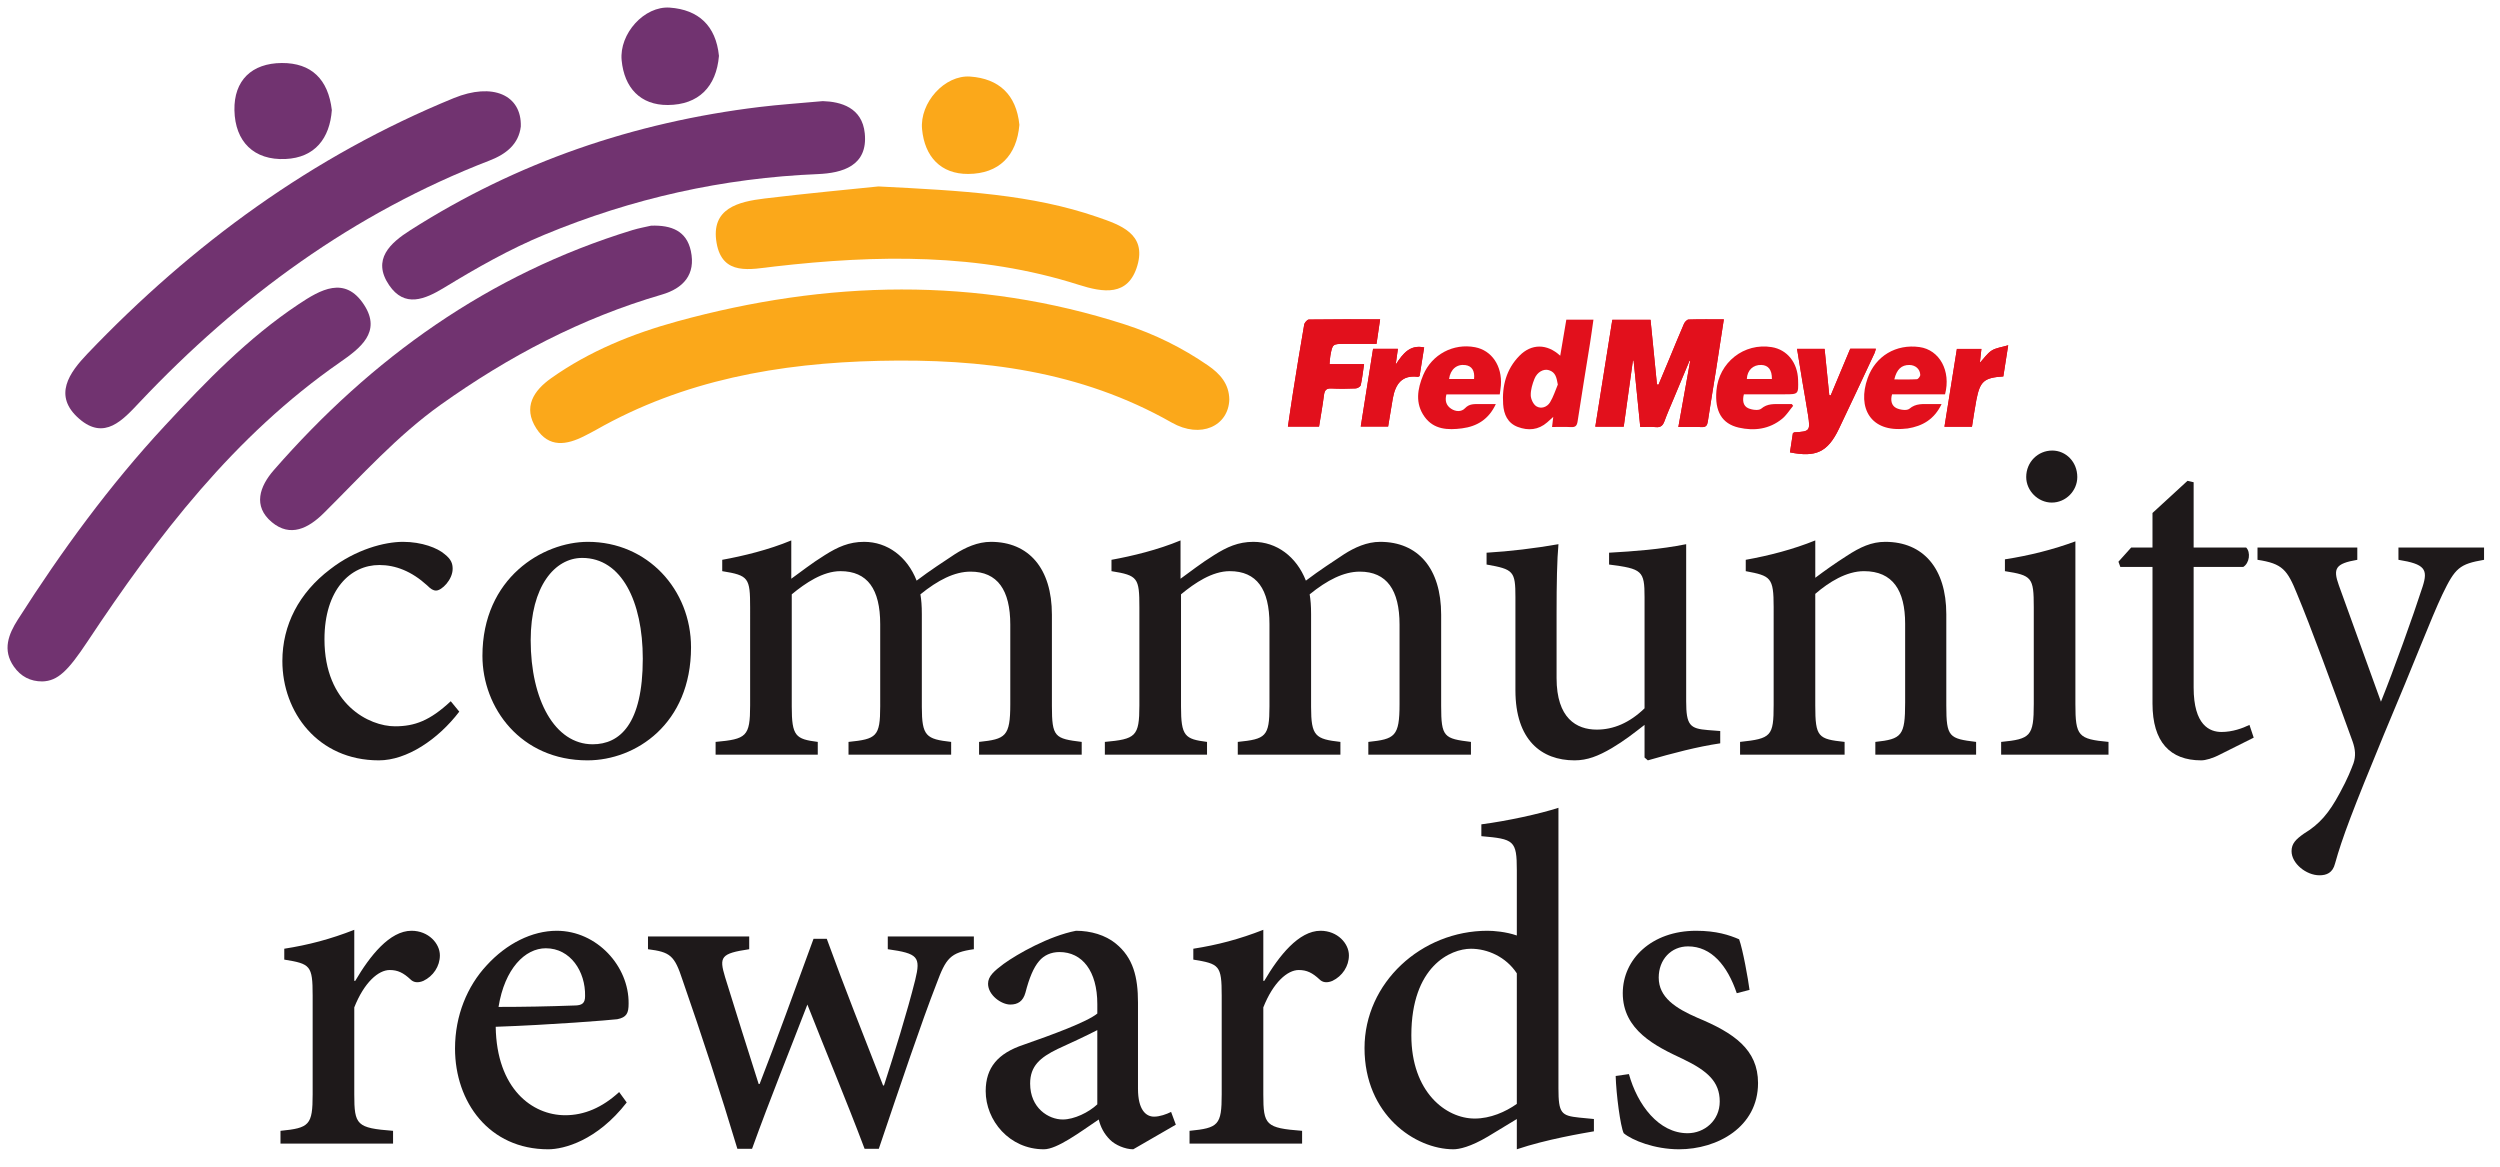 <?xml version="1.0" encoding="utf-8"?>
<!-- Generator: Adobe Illustrator 16.0.0, SVG Export Plug-In . SVG Version: 6.00 Build 0)  -->
<!DOCTYPE svg PUBLIC "-//W3C//DTD SVG 1.1//EN" "http://www.w3.org/Graphics/SVG/1.1/DTD/svg11.dtd">
<svg version="1.1" id="Layer_1" xmlns="http://www.w3.org/2000/svg" xmlns:xlink="http://www.w3.org/1999/xlink" x="0px" y="0px"
	 width="331.335px" height="154.681px" viewBox="0 0 331.335 154.681" enable-background="new 0 0 331.335 154.681"
	 xml:space="preserve">
<path fill-rule="evenodd" clip-rule="evenodd" fill="#FBA81A" d="M162.926,52.955c-0.113,3.504-3.781,5.241-7.639,3.048
	c-12.101-6.88-25.195-8.489-38.796-8.179c-13.213,0.301-25.892,2.543-37.531,9.169c-0.485,0.276-0.986,0.523-1.482,0.779
	c-2.372,1.218-4.727,1.606-6.393-0.985c-1.824-2.835-0.341-5.03,1.96-6.661c5.067-3.592,10.771-5.902,16.714-7.534
	c19.813-5.44,39.624-5.965,59.361,0.42c3.912,1.266,7.577,3.079,10.975,5.418C161.702,49.538,162.897,50.874,162.926,52.955z"/>
<path fill-rule="evenodd" clip-rule="evenodd" fill="#713370" d="M69.025,16.764c-0.277,2.334-1.932,3.658-4.148,4.515
	c-18.023,6.966-33.189,18.068-46.38,32.036c-2.209,2.339-4.635,5.102-7.987,2.2c-3.557-3.077-1.3-6.141,1.08-8.635
	c13.892-14.551,29.844-26.217,48.539-33.872C65.32,10.882,69.149,12.604,69.025,16.764z"/>
<path fill-rule="evenodd" clip-rule="evenodd" fill="#713370" d="M5.624,90.313c-1.605,0.009-2.872-0.66-3.785-1.964
	c-1.546-2.209-0.708-4.295,0.523-6.228c5.799-9.098,12.154-17.799,19.499-25.711c5.431-5.851,10.99-11.611,17.695-16.076
	c2.906-1.936,6.156-3.837,8.697,0.069c2.357,3.622-0.542,5.769-3.233,7.641c-13.998,9.733-24.125,22.969-33.408,36.959
	C9.004,88.934,7.664,90.241,5.624,90.313z"/>
<path fill-rule="evenodd" clip-rule="evenodd" fill="#713370" d="M86.288,29.91c2.713-0.097,4.699,0.702,5.271,3.34
	c0.683,3.15-1.016,4.971-3.849,5.796c-10.645,3.102-20.285,8.172-29.285,14.583c-5.798,4.13-10.502,9.404-15.508,14.37
	c-2.029,2.014-4.435,3.261-6.893,1.203c-2.545-2.129-1.603-4.75,0.262-6.889c12.973-14.867,28.479-25.98,47.511-31.809
	C84.683,30.233,85.601,30.072,86.288,29.91z"/>
<path fill-rule="evenodd" clip-rule="evenodd" fill="#FBA81A" d="M116.421,24.71c11.2,0.566,20.315,1.051,29.033,4.057
	c3.044,1.05,6.519,2.225,5.284,6.432c-1.209,4.118-4.512,3.584-7.798,2.539c-13.228-4.212-26.734-3.971-40.316-2.414
	c-3.135,0.359-6.884,1.299-7.651-3.127c-0.798-4.601,2.904-5.469,6.377-5.89C107.062,25.615,112.793,25.088,116.421,24.71z"/>
<path fill-rule="evenodd" clip-rule="evenodd" fill="#FBA81A" d="M135.104,16.546c-0.35,4.104-2.711,6.482-6.777,6.508
	c-3.643,0.024-5.778-2.292-6.122-5.926c-0.332-3.514,2.994-7.227,6.393-6.979C132.374,10.423,134.699,12.525,135.104,16.546z"/>
<path fill-rule="evenodd" clip-rule="evenodd" fill="#713370" d="M43.98,14.588c-0.271,3.74-2.238,6.307-6.14,6.486
	c-4.196,0.194-6.685-2.308-6.77-6.454c-0.081-3.972,2.307-6.246,6.279-6.269C41.271,8.329,43.501,10.513,43.98,14.588z"/>
<path fill-rule="evenodd" clip-rule="evenodd" fill="#713370" d="M95.286,7.409c-0.349,4.104-2.71,6.482-6.776,6.508
	c-3.642,0.024-5.778-2.292-6.122-5.926c-0.332-3.514,2.994-7.228,6.392-6.98C92.557,1.287,94.881,3.388,95.286,7.409z"/>
<g>
	<path fill="#1E191A" d="M60.87,94.317c-2.821,3.698-6.958,6.456-10.657,6.456c-8.087,0-12.789-6.394-12.789-13.164
		c0-4.765,2.194-9.027,6.332-12.162c3.385-2.632,7.209-3.635,9.654-3.635c2.507,0,4.576,0.815,5.516,1.63
		c0.877,0.69,1.065,1.253,1.065,1.944c0,1.441-1.442,2.883-2.194,2.883c-0.376,0-0.689-0.188-1.191-0.69
		c-2.068-1.88-4.2-2.695-6.331-2.695c-3.824,0-7.271,3.26-7.271,9.841c0,8.651,5.955,11.535,9.34,11.535
		c2.633,0,4.639-0.752,7.397-3.322L60.87,94.317z"/>
	<path fill="#1E191A" d="M91.585,85.791c0,10.155-7.334,14.982-13.729,14.982c-8.839,0-13.917-6.958-13.917-13.854
		c0-10.343,8.024-15.107,13.979-15.107C85.818,71.812,91.585,78.144,91.585,85.791z M70.334,84.851
		c0,7.898,3.197,13.792,8.212,13.792c3.573,0,6.645-2.633,6.645-11.347c0-7.585-2.821-13.352-8.024-13.352
		C73.531,73.943,70.334,77.705,70.334,84.851z"/>
	<path fill="#1E191A" d="M129.76,100.021v-1.693c3.51-0.376,4.137-0.689,4.137-5.015V82.782c0-4.576-1.692-7.021-5.266-7.021
		c-2.131,0-4.326,1.128-6.645,3.009c0.125,0.752,0.188,1.504,0.188,2.632v12.287c0,3.887,0.564,4.263,3.886,4.639v1.693h-13.603
		v-1.693c3.699-0.376,4.2-0.689,4.2-4.702V82.719c0-4.639-1.692-7.021-5.266-7.021c-2.319,0-4.639,1.567-6.457,3.072v14.856
		c0,3.95,0.501,4.326,3.448,4.702v1.693h-13.54v-1.693c4.075-0.376,4.576-0.689,4.576-4.826V80.525c0-3.949-0.188-4.262-3.698-4.826
		v-1.505c2.758-0.501,6.144-1.316,9.152-2.57v5.078c1.317-0.939,2.633-2.006,4.451-3.134c1.692-1.066,3.197-1.755,5.203-1.755
		c3.071,0,5.705,1.943,6.958,5.141c1.818-1.379,3.573-2.508,5.078-3.511c1.379-0.878,3.009-1.63,4.764-1.63
		c5.015,0,8.087,3.511,8.087,9.654v12.099c0,4.137,0.376,4.325,3.949,4.763v1.693H129.76z"/>
	<path fill="#1E191A" d="M181.35,100.021v-1.693c3.51-0.376,4.137-0.689,4.137-5.015V82.782c0-4.576-1.693-7.021-5.266-7.021
		c-2.132,0-4.326,1.128-6.646,3.009c0.126,0.752,0.188,1.504,0.188,2.632v12.287c0,3.887,0.564,4.263,3.887,4.639v1.693h-13.603
		v-1.693c3.698-0.376,4.2-0.689,4.2-4.702V82.719c0-4.639-1.693-7.021-5.266-7.021c-2.32,0-4.639,1.567-6.457,3.072v14.856
		c0,3.95,0.501,4.326,3.448,4.702v1.693h-13.541v-1.693c4.075-0.376,4.576-0.689,4.576-4.826V80.525
		c0-3.949-0.188-4.262-3.698-4.826v-1.505c2.758-0.501,6.143-1.316,9.152-2.57v5.078c1.316-0.939,2.633-2.006,4.451-3.134
		c1.693-1.066,3.197-1.755,5.204-1.755c3.071,0,5.704,1.943,6.958,5.141c1.818-1.379,3.573-2.508,5.078-3.511
		c1.379-0.878,3.009-1.63,4.764-1.63c5.015,0,8.086,3.511,8.086,9.654v12.099c0,4.137,0.376,4.325,3.949,4.763v1.693H181.35z"/>
	<path fill="#1E191A" d="M227.987,98.517c-3.009,0.439-6.332,1.317-9.591,2.256l-0.438-0.376v-4.325
		c-1.379,1.065-2.633,2.068-4.326,3.071c-1.818,1.066-3.26,1.63-4.952,1.63c-4.388,0-7.835-2.695-7.835-9.278V79.146
		c0-3.448-0.251-3.699-3.824-4.326v-1.567c3.134-0.188,6.269-0.564,9.528-1.129c-0.188,2.069-0.25,5.078-0.25,9.215v8.526
		c0,5.329,2.632,6.833,5.328,6.833c2.194,0,4.325-0.878,6.332-2.821V79.146c0-3.511-0.313-3.761-4.702-4.326v-1.567
		c3.322-0.188,6.77-0.438,10.218-1.129v20.812c0,3.197,0.501,3.635,2.884,3.824l1.63,0.126V98.517z"/>
	<path fill="#1E191A" d="M248.546,100.021v-1.693c3.511-0.376,3.95-0.814,3.95-5.202v-10.47c0-4.387-1.63-6.958-5.454-6.958
		c-2.319,0-4.639,1.441-6.457,3.009v14.794c0,4.2,0.376,4.45,3.887,4.826v1.693h-13.854v-1.693c4.138-0.438,4.451-0.752,4.451-4.889
		V80.463c0-3.95-0.376-4.138-3.698-4.765v-1.505c3.134-0.564,6.269-1.378,9.215-2.57v4.953c1.253-0.94,2.57-1.881,4.138-2.883
		c1.817-1.192,3.322-1.881,5.14-1.881c5.015,0,8.087,3.511,8.087,9.591v12.099c0,4.2,0.376,4.388,3.949,4.826v1.693H248.546z"/>
	<path fill="#1E191A" d="M265.219,100.021v-1.693c3.886-0.376,4.325-0.752,4.325-5.015v-12.85c0-3.95-0.25-4.2-3.824-4.765v-1.567
		c3.26-0.502,6.457-1.316,9.34-2.383v21.564c0,4.263,0.376,4.639,4.388,5.015v1.693H265.219z M268.542,63.224
		c0-2.006,1.567-3.511,3.448-3.511c1.817,0,3.322,1.504,3.322,3.511c0,1.818-1.505,3.385-3.385,3.385
		C270.109,66.609,268.542,65.042,268.542,63.224z"/>
	<path fill="#1E191A" d="M294.306,99.958c-1.066,0.564-2.006,0.815-2.57,0.815c-4.137,0-6.457-2.445-6.457-7.522V75.134h-4.263
		l-0.251-0.689l1.692-1.881h2.821v-4.576l4.639-4.262l0.815,0.188v8.65h6.958c0.627,0.627,0.439,2.069-0.376,2.57h-6.582v15.985
		c0,5.015,2.131,5.893,3.698,5.893c1.442,0,2.821-0.501,3.699-0.939l0.564,1.692L294.306,99.958z"/>
	<path fill="#1E191A" d="M329.221,74.194c-3.26,0.564-3.824,1.066-5.516,4.577c-1.567,3.322-3.511,8.525-7.773,18.617
		c-4.137,10.031-5.516,13.666-6.457,17.051c-0.313,1.254-1.128,1.567-2.068,1.567c-1.755,0-3.698-1.567-3.698-3.197
		c0-1.003,0.564-1.567,1.63-2.32c2.068-1.253,3.322-2.695,4.764-5.391c1.066-1.943,1.505-3.134,1.818-3.949
		c0.313-0.94,0.251-1.818-0.125-2.884c-2.696-7.459-5.579-15.295-7.334-19.495c-1.316-3.26-1.943-4.075-5.266-4.577v-1.63h13.227
		v1.63c-2.883,0.501-3.259,1.129-2.444,3.385L315.556,93c1.692-4.2,4.263-11.346,5.516-15.233c0.752-2.32,0.313-3.009-3.197-3.573
		v-1.63h11.346V74.194z"/>
	<g>
		<path fill="#1E191A" d="M47.079,130.003c1.943-3.322,4.576-6.645,7.459-6.645c2.257,0,3.761,1.692,3.761,3.259
			c0,1.442-0.877,2.759-2.194,3.385c-0.752,0.314-1.316,0.188-1.692-0.188c-0.941-0.878-1.693-1.254-2.758-1.254
			c-1.505,0-3.385,1.63-4.702,4.952v11.535c0,4.074,0.313,4.45,5.14,4.826v1.693H37.174v-1.693c3.824-0.376,4.263-0.752,4.263-4.826
			v-13.102c0-4.012-0.313-4.2-3.761-4.765v-1.442c3.197-0.501,6.081-1.254,9.278-2.507v6.77H47.079z"/>
		<path fill="#1E191A" d="M83.061,146.114c-3.95,5.078-8.337,6.206-10.406,6.206c-7.836,0-12.349-6.269-12.349-13.352
			c0-4.388,1.63-8.274,4.2-11.033c2.633-2.884,6.018-4.576,9.278-4.576c5.328,0,9.591,4.702,9.528,9.654
			c0,1.253-0.25,1.818-1.504,2.068c-1.003,0.125-8.839,0.753-16.11,1.003c0.125,8.211,4.827,11.722,9.215,11.722
			c2.507,0,4.89-1.002,7.146-3.072L83.061,146.114z M66.073,133.451c3.322,0,6.582-0.062,10.03-0.188
			c1.065,0,1.441-0.314,1.441-1.253c0.062-3.261-1.943-6.332-5.203-6.332C69.583,125.679,66.888,128.374,66.073,133.451z"/>
		<path fill="#1E191A" d="M129.07,125.804c-3.134,0.438-3.698,1.19-4.952,4.576c-2.006,5.141-4.765,13.353-7.648,21.878h-1.88
			c-2.508-6.646-5.078-12.726-7.585-19.12c-2.382,6.206-4.89,12.35-7.334,19.12h-1.943c-2.257-7.523-4.702-14.982-7.272-22.379
			c-1.065-3.261-1.63-3.699-4.576-4.075v-1.693h13.415v1.693c-3.761,0.564-4.012,1.003-3.197,3.698
			c1.442,4.64,2.946,9.466,4.451,14.167h0.125c2.319-5.955,4.576-12.224,7.146-19.245h1.755c2.32,6.394,4.89,12.851,7.46,19.433
			h0.125c1.316-4.075,3.072-9.716,4.137-13.979c0.752-3.072,0.376-3.511-3.636-4.075v-1.693h11.409V125.804z"/>
		<path fill="#1E191A" d="M150.194,152.32c-1.065,0-2.382-0.563-3.071-1.254c-0.815-0.814-1.254-1.692-1.504-2.695
			c-2.508,1.692-5.517,3.949-7.272,3.949c-4.576,0-7.71-3.823-7.71-7.71c0-3.135,1.63-5.015,5.015-6.144
			c3.761-1.316,8.4-3.009,9.779-4.137v-1.254c0-4.388-2.006-6.896-5.015-6.896c-1.128,0-2.069,0.438-2.696,1.191
			c-0.752,0.877-1.316,2.256-1.818,4.2c-0.313,1.128-1.003,1.567-2.006,1.567c-1.191,0-2.946-1.254-2.946-2.759
			c0-1.002,0.815-1.692,2.069-2.632c1.818-1.316,6.018-3.699,9.591-4.388c1.943,0,3.887,0.564,5.266,1.692
			c2.319,1.881,2.946,4.451,2.946,7.835v11.409c0,2.821,1.066,3.699,2.131,3.699c0.752,0,1.63-0.314,2.257-0.627l0.627,1.693
			L150.194,152.32z M145.43,136.523c-1.316,0.689-3.887,1.88-5.266,2.507c-2.319,1.128-3.636,2.257-3.636,4.576
			c0,3.26,2.445,4.765,4.326,4.765c1.504,0,3.447-0.94,4.576-2.006V136.523z"/>
		<path fill="#1E191A" d="M167.557,130.003c1.943-3.322,4.576-6.645,7.459-6.645c2.257,0,3.761,1.692,3.761,3.259
			c0,1.442-0.877,2.759-2.193,3.385c-0.753,0.314-1.317,0.188-1.693-0.188c-0.94-0.878-1.692-1.254-2.758-1.254
			c-1.504,0-3.385,1.63-4.702,4.952v11.535c0,4.074,0.314,4.45,5.141,4.826v1.693h-14.919v-1.693
			c3.824-0.376,4.263-0.752,4.263-4.826v-13.102c0-4.012-0.313-4.2-3.761-4.765v-1.442c3.197-0.501,6.081-1.254,9.277-2.507v6.77
			H167.557z"/>
		<path fill="#1E191A" d="M211.249,149.938c-1.441,0.251-6.331,1.066-10.218,2.382v-4.012l-3.824,2.319
			c-2.319,1.379-3.824,1.692-4.576,1.692c-5.078,0-11.785-4.576-11.785-13.415c0-8.65,7.522-15.546,16.298-15.546
			c0.815,0,2.445,0.125,3.887,0.627v-8.651c0-3.95-0.376-4.137-4.701-4.513v-1.568c3.385-0.439,7.71-1.378,10.217-2.193v37.173
			c0,3.322,0.376,3.636,2.758,3.886l1.943,0.188V149.938z M201.031,129.001c-1.442-2.194-3.887-3.26-6.081-3.26
			c-2.696,0-7.898,2.32-7.898,11.472c0,7.522,4.576,11.033,8.4,11.033c2.069,0,4.075-0.878,5.579-1.943V129.001z"/>
		<path fill="#1E191A" d="M230.18,131.633c-1.254-3.698-3.385-6.206-6.457-6.206c-2.257,0-3.887,1.755-3.887,4.137
			c0,2.633,2.256,4.075,5.14,5.329c4.827,2.006,8.024,4.2,8.024,8.65c0,5.83-5.391,8.776-10.469,8.776
			c-3.259,0-6.206-1.191-7.334-2.13c-0.438-0.878-1.002-5.204-1.065-7.586l1.755-0.25c1.128,4.074,3.949,7.836,7.773,7.836
			c2.257,0,4.263-1.693,4.263-4.201c0-2.632-1.629-4.074-4.89-5.641c-3.636-1.692-7.961-3.824-7.961-8.714
			c0-4.513,3.824-8.274,9.716-8.274c2.696,0,4.388,0.564,5.705,1.128c0.501,1.379,1.191,5.266,1.379,6.708L230.18,131.633z"/>
	</g>
</g>
<path fill-rule="evenodd" clip-rule="evenodd" fill="#713370" d="M109.051,13.402c2.369,0.073,5.215,0.835,5.56,4.268
	c0.435,4.322-2.969,5.27-6.233,5.404c-12.567,0.519-24.603,3.217-36.212,8.031c-4.655,1.929-8.998,4.403-13.276,7.008
	c-2.59,1.576-5.271,2.709-7.328-0.333c-2.298-3.399,0.186-5.589,2.786-7.249c14.16-9.039,29.669-14.33,46.315-16.351
	C103.238,13.867,105.832,13.696,109.051,13.402z"/>
<g>
	<path fill-rule="evenodd" clip-rule="evenodd" fill="#E2101C" d="M228.468,42.323c-0.361,2.35-0.69,4.531-1.035,6.71
		c-0.358,2.274-0.748,4.543-1.087,6.82c-0.08,0.532-0.247,0.776-0.827,0.75c-0.972-0.043-1.947-0.012-3.08-0.012
		c0.539-3.005,1.053-5.877,1.568-8.75c-0.029-0.012-0.06-0.025-0.089-0.038c-0.713,1.707-1.429,3.414-2.14,5.122
		c-0.4,0.961-0.825,1.913-1.18,2.891c-0.213,0.589-0.514,0.861-1.174,0.79c-0.624-0.068-1.26-0.015-2.033-0.015
		c-0.296-2.958-0.59-5.886-0.884-8.813c-0.031,0.004-0.062,0.009-0.092,0.014c-0.404,2.91-0.808,5.821-1.216,8.757
		c-1.305,0-2.499,0-3.768,0c0.751-4.722,1.499-9.412,2.256-14.165c1.667,0,3.296,0,5.065,0c0.283,2.851,0.568,5.709,0.852,8.569
		c0.069,0.01,0.136,0.02,0.205,0.031c0.48-1.147,0.962-2.292,1.44-3.44c0.642-1.543,1.266-3.095,1.934-4.627
		c0.105-0.241,0.396-0.561,0.609-0.568C225.302,42.3,226.814,42.323,228.468,42.323z"/>
	<path fill-rule="evenodd" clip-rule="evenodd" fill="#E2101C" d="M176.209,48.26c1.549,0,3.021,0,4.578,0
		c-0.147,0.996-0.245,1.897-0.439,2.777c-0.043,0.193-0.427,0.431-0.663,0.441c-1.072,0.048-2.149,0.065-3.221,0.006
		c-0.713-0.039-0.916,0.266-0.997,0.909c-0.174,1.37-0.422,2.731-0.647,4.144c-1.348,0-2.661,0-4.127,0
		c0.225-1.509,0.433-2.988,0.668-4.462c0.481-3.019,0.964-6.038,1.49-9.048c0.047-0.264,0.402-0.674,0.62-0.677
		c3.091-0.044,6.183-0.03,9.443-0.03c-0.162,1.102-0.309,2.107-0.478,3.258c-1.398,0-2.806,0-4.213,0
		c-1.611,0-1.616-0.001-1.905,1.57C176.256,47.479,176.25,47.822,176.209,48.26z"/>
	<path fill-rule="evenodd" clip-rule="evenodd" fill="#E2101C" d="M238.171,46.237c1.217,0,2.406,0,3.65,0
		c0.208,2.068,0.414,4.097,0.619,6.127c0.063,0.014,0.126,0.028,0.189,0.042c0.861-2.058,1.722-4.116,2.591-6.189
		c1.119,0,2.223,0,3.399,0c-0.068,0.22-0.106,0.423-0.191,0.605c-1.566,3.341-3.117,6.688-4.713,10.015
		c-1.474,3.07-3.045,3.815-6.486,3.115c0.13-0.85,0.261-1.705,0.386-2.527c0.095-0.062,0.145-0.125,0.198-0.127
		c2.045-0.104,2.13-0.193,1.818-2.258c-0.222-1.465-0.496-2.922-0.74-4.383C238.649,49.195,238.415,47.733,238.171,46.237z"/>
	<path fill-rule="evenodd" clip-rule="evenodd" fill="#E2101C" d="M261.355,56.555c-1.243,0-2.406,0-3.648,0
		c0.55-3.444,1.095-6.855,1.647-10.31c1.085,0,2.113,0,3.25,0c-0.067,0.601-0.131,1.177-0.204,1.835
		c0.556-0.595,0.975-1.243,1.567-1.62c0.566-0.36,1.312-0.436,2.189-0.701c-0.247,1.583-0.448,2.868-0.646,4.13
		c-2.558,0.167-3.092,0.631-3.574,3.119C261.714,54.152,261.557,55.308,261.355,56.555z"/>
	<path fill-rule="evenodd" clip-rule="evenodd" fill="#E2101C" d="M181.977,46.232c1.139,0,2.204,0,3.292,0
		c-0.087,0.62-0.172,1.225-0.295,2.098c0.98-1.522,1.929-2.674,3.774-2.284c-0.206,1.292-0.404,2.534-0.605,3.797
		c-0.071,0.031-0.159,0.106-0.235,0.097c-2.096-0.26-2.973,0.934-3.32,2.896c-0.213,1.208-0.403,2.421-0.614,3.693
		c-1.154,0-2.308,0-3.629,0C180.889,53.102,181.43,49.681,181.977,46.232z"/>
	<g>
		<path fill="#E2101C" d="M188.749,46.046c-1.846-0.391-2.794,0.761-3.774,2.284c0.123-0.873,0.208-1.478,0.295-2.098
			c-1.088,0-2.154,0-3.292,0c-0.547,3.449-1.088,6.87-1.632,10.297c1.321,0,2.475,0,3.629,0c0.21-1.272,0.4-2.485,0.614-3.693
			c0.348-1.961,1.225-3.156,3.32-2.896c0.076,0.009,0.164-0.066,0.235-0.097C188.345,48.58,188.542,47.338,188.749,46.046z"/>
		<g>
			<path fill="#E2101C" d="M207.59,42.368c-0.268,1.585-0.529,3.132-0.807,4.777c-1.76-1.621-3.819-1.608-5.4,0
				c-1.752,1.781-2.325,4.005-2.165,6.438c0.088,1.338,0.597,2.495,1.938,3c1.383,0.52,2.732,0.417,3.903-0.609
				c0.23-0.202,0.454-0.41,0.8-0.722c-0.063,0.539-0.106,0.904-0.159,1.34c0.864,0,1.684-0.035,2.499,0.012
				c0.6,0.034,0.8-0.169,0.891-0.775c0.515-3.43,1.089-6.852,1.634-10.278c0.165-1.04,0.303-2.085,0.462-3.183
				C209.913,42.368,208.788,42.368,207.59,42.368z M205.435,53.319c-0.39,0.639-1.183,0.917-1.813,0.529
				c-0.409-0.252-0.736-0.957-0.746-1.465c-0.014-0.724,0.217-1.486,0.49-2.172c0.365-0.911,1.22-1.372,1.925-1.149
				c0.901,0.284,1.011,1.02,1.174,1.908C206.13,51.758,205.877,52.597,205.435,53.319z"/>
		</g>
		<path fill="#E2101C" d="M223.792,42.35c-0.214,0.007-0.504,0.327-0.609,0.568c-0.668,1.532-1.292,3.083-1.934,4.627
			c-0.479,1.147-0.96,2.293-1.44,3.44c-0.069-0.011-0.136-0.021-0.205-0.031c-0.284-2.859-0.569-5.718-0.852-8.569
			c-1.769,0-3.399,0-5.065,0c-0.757,4.753-1.505,9.443-2.256,14.165c1.27,0,2.463,0,3.768,0c0.408-2.936,0.812-5.847,1.216-8.757
			c0.031-0.005,0.062-0.01,0.092-0.014c0.293,2.928,0.587,5.856,0.884,8.813c0.773,0,1.409-0.053,2.033,0.015
			c0.66,0.072,0.961-0.201,1.174-0.79c0.355-0.978,0.78-1.93,1.18-2.891c0.711-1.708,1.427-3.415,2.14-5.122
			c0.029,0.012,0.06,0.025,0.089,0.038c-0.515,2.873-1.029,5.745-1.568,8.75c1.133,0,2.107-0.032,3.08,0.012
			c0.58,0.026,0.747-0.218,0.827-0.75c0.34-2.277,0.729-4.546,1.087-6.82c0.345-2.179,0.673-4.36,1.035-6.71
			C226.814,42.323,225.302,42.3,223.792,42.35z"/>
		<path fill="#E2101C" d="M180.787,48.26c-1.557,0-3.029,0-4.578,0c0.041-0.438,0.047-0.78,0.108-1.113
			c0.289-1.571,0.294-1.57,1.905-1.57c1.408,0,2.815,0,4.213,0c0.169-1.15,0.316-2.156,0.478-3.258c-3.26,0-6.352-0.014-9.443,0.03
			c-0.218,0.003-0.573,0.413-0.62,0.677c-0.525,3.011-1.008,6.03-1.49,9.048c-0.235,1.474-0.443,2.953-0.668,4.462
			c1.466,0,2.779,0,4.127,0c0.225-1.413,0.473-2.774,0.647-4.144c0.081-0.643,0.284-0.948,0.997-0.909
			c1.072,0.06,2.148,0.042,3.221-0.006c0.236-0.011,0.62-0.248,0.663-0.441C180.542,50.157,180.64,49.256,180.787,48.26z"/>
		<path fill="#E2101C" d="M263.966,46.461c-0.592,0.377-1.011,1.025-1.567,1.62c0.073-0.659,0.137-1.234,0.204-1.835
			c-1.136,0-2.165,0-3.25,0c-0.552,3.454-1.097,6.865-1.647,10.31c1.243,0,2.405,0,3.648,0c0.202-1.248,0.358-2.403,0.58-3.546
			c0.482-2.487,1.016-2.952,3.574-3.119c0.198-1.262,0.399-2.547,0.646-4.13C265.279,46.025,264.532,46.101,263.966,46.461z"/>
		<path fill="#E2101C" d="M248.62,46.217c-1.176,0-2.281,0-3.399,0c-0.869,2.073-1.729,4.131-2.591,6.189
			c-0.063-0.014-0.126-0.028-0.189-0.042c-0.205-2.03-0.411-4.06-0.619-6.127c-1.244,0-2.433,0-3.65,0
			c0.243,1.496,0.478,2.958,0.721,4.419c0.244,1.461,0.518,2.918,0.74,4.383c0.312,2.065,0.227,2.154-1.818,2.258
			c-0.053,0.002-0.103,0.064-0.198,0.127c-0.125,0.822-0.256,1.677-0.386,2.527c3.441,0.7,5.013-0.045,6.486-3.115
			c1.597-3.326,3.147-6.674,4.713-10.015C248.514,46.64,248.552,46.437,248.62,46.217z"/>
		<g>
			<path fill="#E2101C" d="M236.503,52.259c1.859,0,1.859,0,1.806-1.907c-0.063-2.286-1.444-4.007-3.485-4.345
				c-3.683-0.609-7.031,2.03-7.341,5.785c-0.224,2.71,0.715,4.366,2.963,4.882c2.048,0.469,4.048,0.213,5.736-1.159
				c0.577-0.468,0.985-1.145,1.471-1.726c-0.057-0.079-0.115-0.158-0.173-0.237c-0.466,0-0.933-0.005-1.398,0.001
				c-0.925,0.012-1.823-0.105-2.662,0.613c-0.333,0.284-1.229,0.162-1.735-0.069c-0.65-0.297-0.778-1.01-0.559-1.838
				C232.912,52.259,234.707,52.259,236.503,52.259z M233.45,48.368c0.91,0.035,1.405,0.655,1.388,1.864c-1.139,0-2.23,0-3.322,0
				C231.562,49.066,232.354,48.326,233.45,48.368z"/>
		</g>
		<path fill="#E2101C" d="M195.492,46.016c-2.865-0.547-5.727,0.95-6.87,3.694c-0.766,1.837-1.084,3.753,0.171,5.513
			c1.232,1.728,3.106,1.791,4.974,1.549c1.978-0.256,3.542-1.19,4.481-3.22c-0.809,0-1.493-0.004-2.179,0.001
			c-0.681,0.005-1.324-0.063-1.904,0.551c-0.48,0.508-1.231,0.471-1.845,0.064c-0.647-0.431-0.844-1.054-0.62-1.896
			c2.339,0,4.668,0,7.068,0c0.064-0.49,0.124-0.833,0.15-1.178C199.112,48.509,197.714,46.44,195.492,46.016z M195.363,50.226
			c-1.096,0-2.199,0-3.311,0c0.167-1.281,1.033-1.996,2.158-1.841C195.069,48.501,195.481,49.134,195.363,50.226z"/>
	</g>
	<g>
		<path fill="#E2101C" d="M254.249,52.259c1.191,0,2.381,0,3.536,0c0.813-3.107-0.74-5.894-3.384-6.261
			c-3.104-0.431-5.827,1.176-6.876,4.125c-1.399,3.932,0.391,7.203,5.006,6.688c0.094-0.01,0.189-0.007,0.283-0.021
			c1.977-0.311,3.541-1.202,4.513-3.238c-0.596,0-1.056-0.005-1.515,0.001c-0.955,0.012-1.885-0.121-2.751,0.619
			c-0.33,0.281-1.233,0.154-1.729-0.087c-0.614-0.299-0.815-0.993-0.568-1.826C251.924,52.259,253.085,52.259,254.249,52.259z
			 M253.055,48.372c0.792,0.007,1.411,0.525,1.445,1.308c0.009,0.195-0.277,0.569-0.443,0.579c-0.964,0.055-1.935,0.027-2.997,0.027
			C251.38,48.938,252.024,48.363,253.055,48.372z"/>
	</g>
</g>
</svg>
